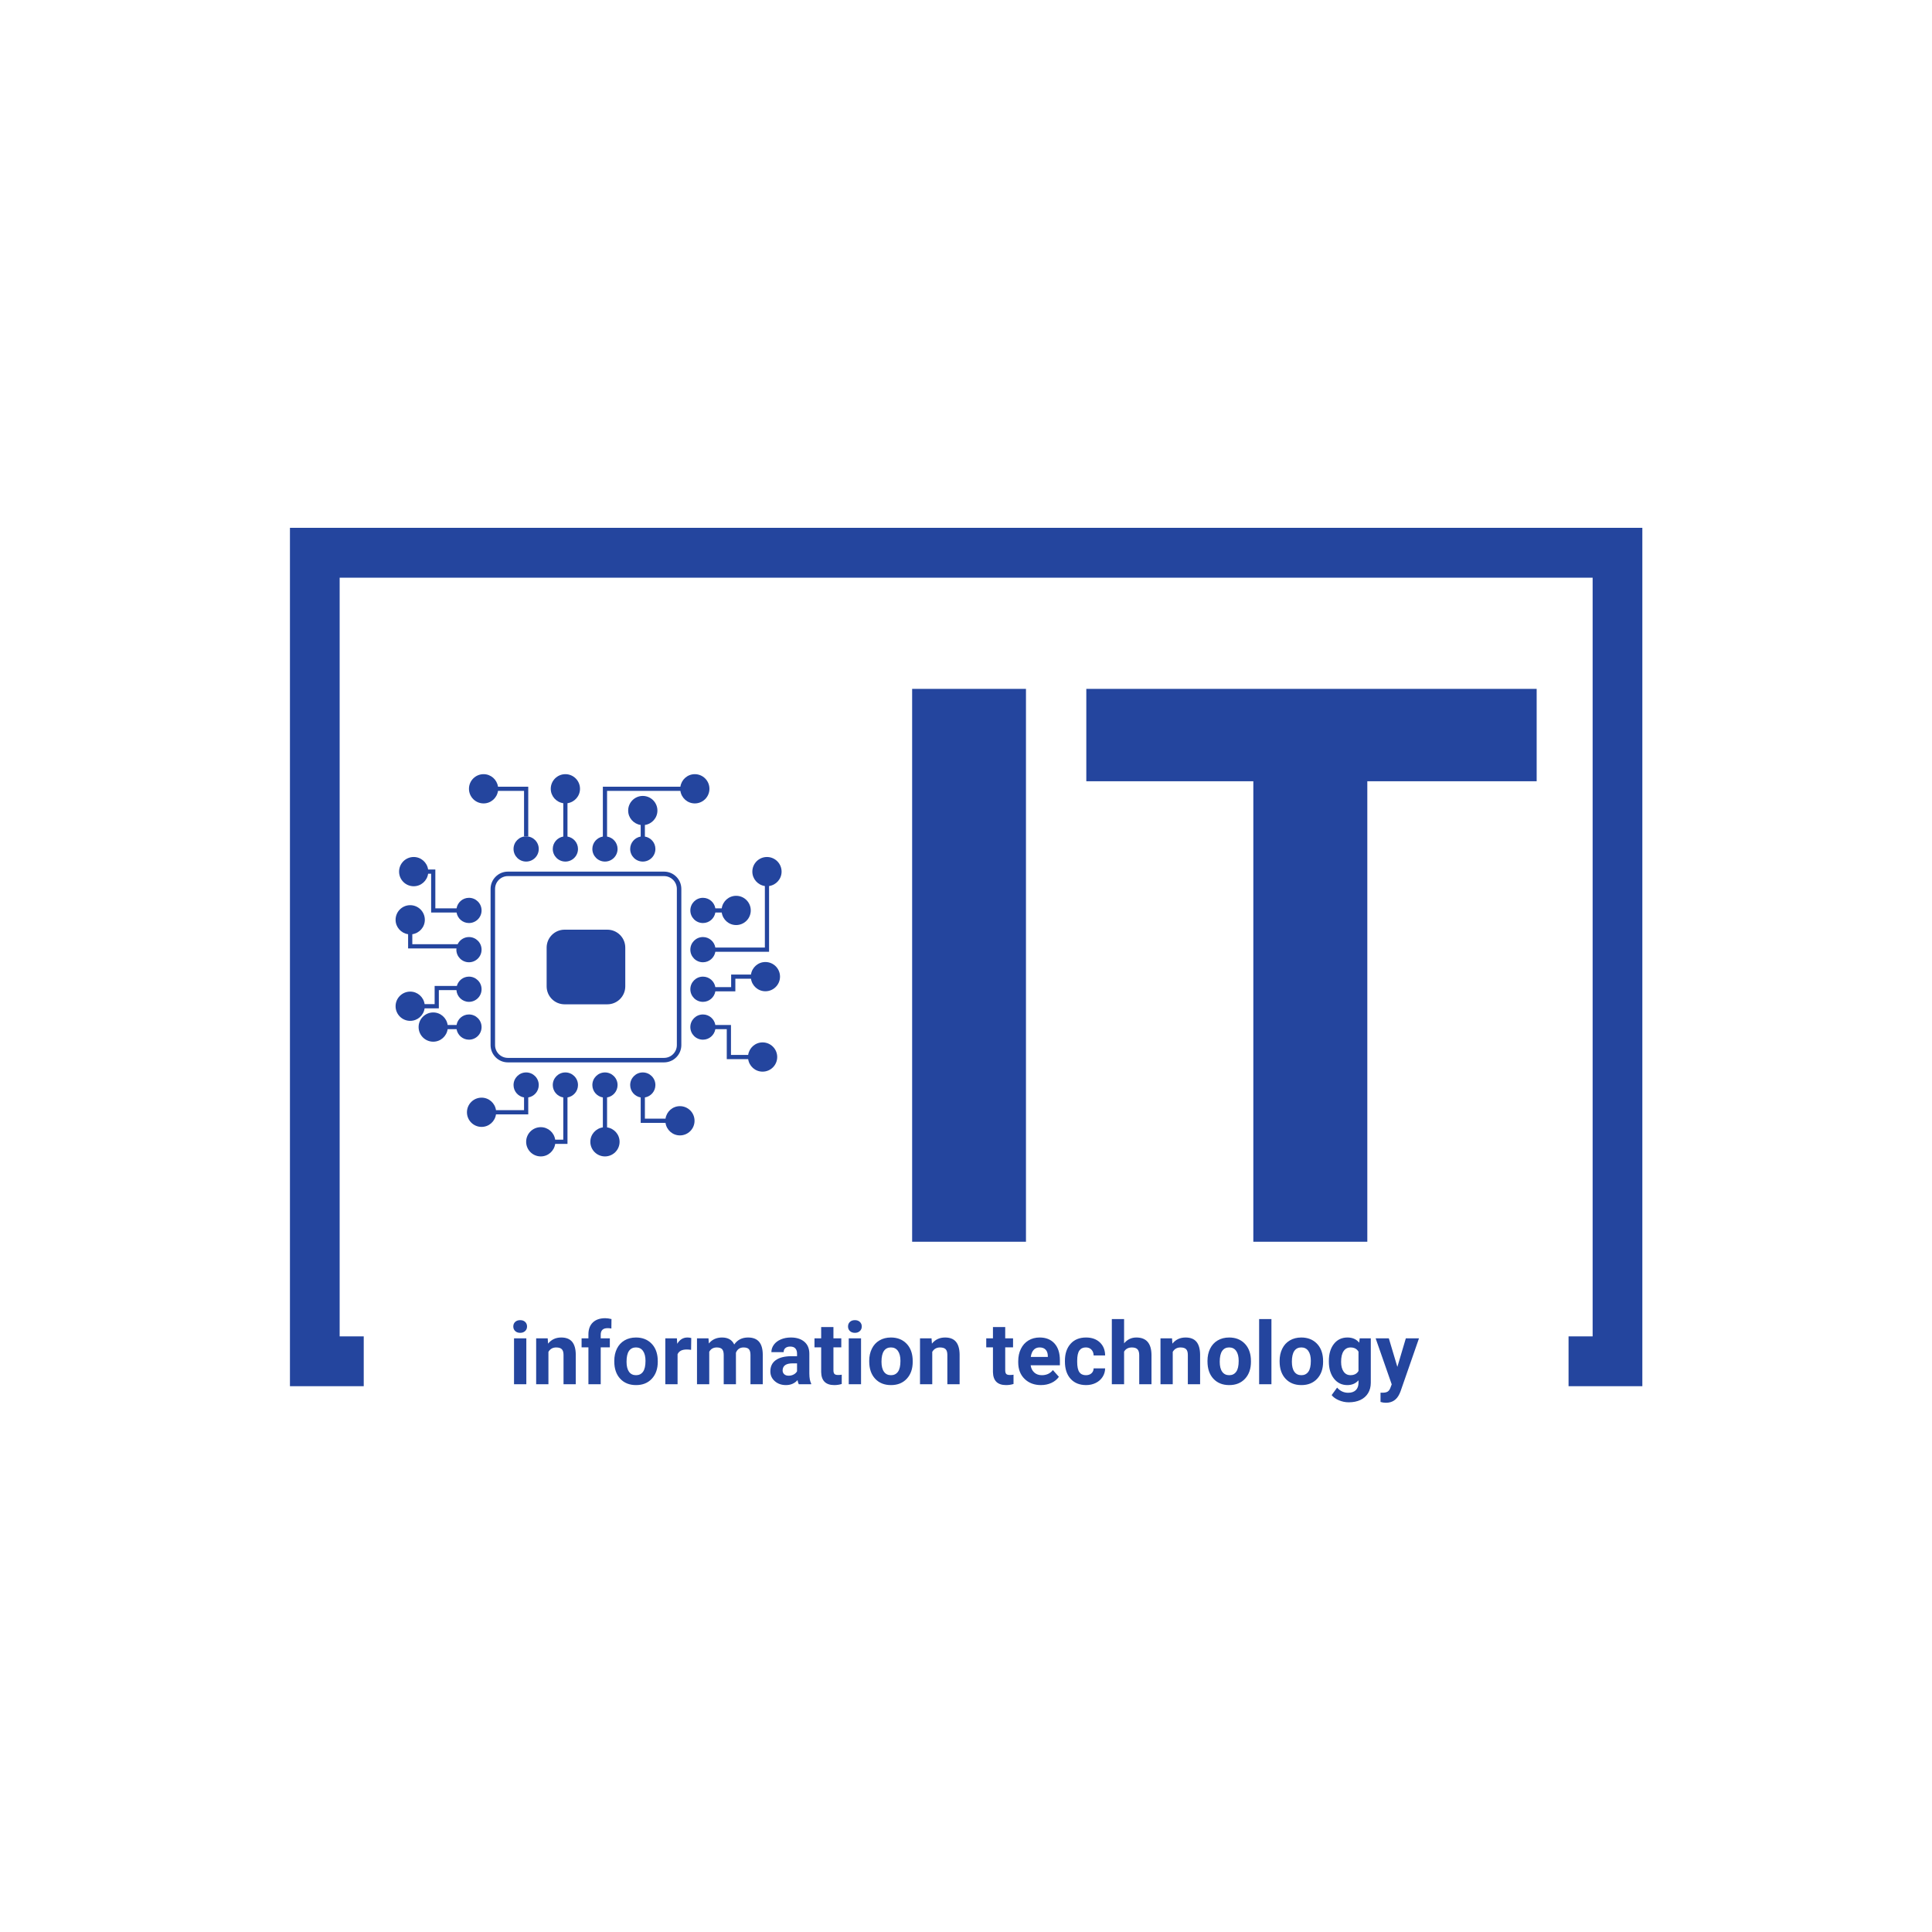 <svg xmlns="http://www.w3.org/2000/svg" version="1.1" xmlns:xlink="http://www.w3.org/1999/xlink" xmlns:svgjs="http://svgjs.dev/svgjs" width="1000" height="1000" viewBox="0 0 1000 1000"><rect width="1000" height="1000" fill="#ffffff"></rect><g transform="matrix(0.7,0,0,0.7,150.075,272.836)"><svg viewBox="0 0 375 243" data-background-color="#ffffff" preserveAspectRatio="xMidYMid meet" height="648" width="1000" xmlns="http://www.w3.org/2000/svg" xmlns:xlink="http://www.w3.org/1999/xlink"><g id="tight-bounds" transform="matrix(1,0,0,1,-0.04,0.195)"><svg viewBox="0 0 375.08 242.61" height="242.61" width="375.08"><g><svg></svg></g><g><svg viewBox="0 0 375.08 242.61" height="242.61" width="375.08"><g transform="matrix(1,0,0,1,-10.22,-4.59)"><path xmlns="http://www.w3.org/2000/svg" d="M10.22 242.61v-238.02h375.08v238.02h-20.5l0-13.824h6.676v-210.372h-347.432v210.372l6.676 0 0 13.824z" fill="#24459e" fill-rule="nonzero" stroke="none" stroke-width="1" stroke-linecap="butt" stroke-linejoin="miter" stroke-miterlimit="10" stroke-dasharray="" stroke-dashoffset="0" font-family="none" font-weight="none" font-size="none" text-anchor="none" style="mix-blend-mode: normal" data-fill-palette-color="tertiary"></path><g><path xmlns="http://www.w3.org/2000/svg" d="M75.806 229.333v12.727h-3.411v-12.727zM72.193 226.043v0c0-0.511 0.17-0.93 0.511-1.257 0.344-0.331 0.809-0.496 1.397-0.496v0c0.578 0 1.04 0.165 1.387 0.496 0.344 0.328 0.515 0.747 0.515 1.257v0c0 0.517-0.175 0.939-0.525 1.267-0.347 0.331-0.806 0.496-1.377 0.496-0.575 0-1.036-0.165-1.383-0.496-0.35-0.328-0.525-0.75-0.525-1.267zM78.532 229.333h3.199l0.106 1.474c0.909-1.137 2.128-1.705 3.656-1.705v0c1.349 0 2.352 0.395 3.011 1.185 0.658 0.793 0.996 1.977 1.011 3.55v0 8.223h-3.396v-8.136c0-0.723-0.157-1.246-0.472-1.57-0.315-0.328-0.837-0.491-1.565-0.492v0c-0.954 0-1.67 0.408-2.149 1.224v0 8.974h-3.401zM96.433 242.06h-3.411v-10.231h-1.893v-2.496h1.893v-1.079c0-1.429 0.409-2.537 1.229-3.323 0.819-0.787 1.965-1.18 3.439-1.181v0c0.472 0 1.049 0.079 1.729 0.236v0l-0.033 2.631c-0.283-0.071-0.628-0.106-1.036-0.106v0c-1.278 0-1.917 0.601-1.917 1.801v0 1.021h2.529v2.496h-2.529zM100.195 235.735v-0.154c0-1.262 0.242-2.388 0.727-3.377 0.488-0.989 1.188-1.753 2.1-2.293 0.915-0.54 1.977-0.809 3.185-0.809v0c1.715 0 3.115 0.525 4.2 1.575 1.089 1.05 1.696 2.476 1.821 4.278v0l0.024 0.872c0 1.953-0.546 3.518-1.638 4.697-1.089 1.182-2.55 1.773-4.383 1.772-1.837 0-3.301-0.588-4.394-1.763-1.095-1.179-1.643-2.778-1.642-4.798zM103.596 235.827v0c0 1.207 0.226 2.131 0.679 2.77 0.456 0.639 1.108 0.959 1.956 0.958v0c0.822 0 1.464-0.316 1.926-0.949 0.462-0.629 0.694-1.638 0.694-3.025v0c0-1.185-0.231-2.103-0.694-2.755-0.462-0.649-1.113-0.973-1.95-0.973v0c-0.832 0-1.476 0.323-1.932 0.968-0.453 0.649-0.679 1.651-0.679 3.006zM121.539 229.252l-0.048 3.27c-0.462-0.064-0.869-0.096-1.219-0.096v0c-1.288 0-2.131 0.435-2.529 1.305v0 8.329h-3.4v-12.727h3.213l0.091 1.518c0.684-1.166 1.63-1.749 2.837-1.749v0c0.376 0 0.727 0.05 1.055 0.15zM123.129 229.333h3.184l0.106 1.426c0.902-1.105 2.123-1.657 3.661-1.657v0c1.638 0 2.762 0.645 3.372 1.937v0c0.896-1.291 2.171-1.936 3.825-1.937v0c1.381 0 2.409 0.401 3.083 1.204 0.671 0.803 1.007 2.012 1.006 3.628v0 8.126h-3.41v-8.117c0-0.719-0.14-1.246-0.419-1.58-0.283-0.334-0.78-0.501-1.493-0.501v0c-1.021 0-1.728 0.487-2.12 1.46v0l0.01 8.738h-3.396v-8.102c0-0.739-0.145-1.272-0.434-1.599-0.292-0.331-0.787-0.496-1.484-0.497v0c-0.963 0-1.662 0.4-2.095 1.2v0 8.998h-3.396zM154.787 242.06h-3.435c-0.157-0.305-0.271-0.686-0.342-1.141v0c-0.822 0.918-1.892 1.378-3.208 1.377v0c-1.246 0-2.278-0.361-3.097-1.084-0.822-0.719-1.233-1.628-1.234-2.726v0c0-1.349 0.501-2.384 1.503-3.107 0.999-0.719 2.442-1.084 4.331-1.094v0h1.566v-0.727c0-0.588-0.151-1.058-0.453-1.411-0.302-0.353-0.779-0.53-1.431-0.53v0c-0.572 0-1.02 0.136-1.344 0.409-0.324 0.276-0.487 0.654-0.486 1.132v0h-3.401c0-0.739 0.228-1.421 0.684-2.047 0.453-0.626 1.095-1.118 1.927-1.474 0.832-0.356 1.765-0.535 2.798-0.535v0c1.567 0 2.812 0.393 3.734 1.18 0.922 0.787 1.383 1.895 1.382 3.324v0 5.516c0.01 1.207 0.178 2.12 0.506 2.736v0zM148.544 239.695v0c0.501 0 0.963-0.111 1.387-0.332 0.424-0.225 0.737-0.525 0.94-0.901v0-2.187h-1.272c-1.699 0-2.604 0.588-2.717 1.763v0l-0.01 0.202c0 0.421 0.149 0.769 0.448 1.046 0.299 0.273 0.707 0.409 1.224 0.409zM157.561 226.207h3.401v3.126h2.178v2.496h-2.178v6.349c0 0.472 0.09 0.809 0.27 1.011 0.18 0.206 0.525 0.308 1.036 0.308v0c0.376 0 0.708-0.027 0.997-0.081v0 2.572c-0.665 0.206-1.35 0.308-2.057 0.308v0c-2.383 0-3.598-1.204-3.647-3.613v0-6.854h-1.854v-2.496h1.854zM168.617 229.333v12.727h-3.411v-12.727zM165.009 226.043v0c0-0.511 0.17-0.93 0.51-1.257 0.34-0.331 0.804-0.496 1.392-0.496v0c0.581 0 1.044 0.165 1.388 0.496 0.347 0.328 0.52 0.747 0.52 1.257v0c0 0.517-0.175 0.939-0.525 1.267-0.35 0.331-0.811 0.496-1.383 0.496-0.572 0-1.032-0.165-1.382-0.496-0.347-0.328-0.52-0.75-0.52-1.267zM170.885 235.735v-0.154c0-1.262 0.244-2.388 0.733-3.377 0.485-0.989 1.185-1.753 2.1-2.293 0.912-0.54 1.972-0.809 3.179-0.809v0c1.718 0 3.12 0.525 4.206 1.575 1.085 1.05 1.691 2.476 1.816 4.278v0l0.024 0.872c0 1.953-0.546 3.518-1.638 4.697-1.089 1.182-2.55 1.773-4.384 1.772-1.834 0-3.298-0.588-4.393-1.763-1.095-1.179-1.643-2.778-1.643-4.798zM174.286 235.827v0c0 1.207 0.228 2.131 0.684 2.77 0.453 0.639 1.103 0.959 1.951 0.958v0c0.822 0 1.464-0.316 1.927-0.949 0.462-0.629 0.694-1.638 0.694-3.025v0c0-1.185-0.231-2.103-0.694-2.755-0.462-0.649-1.113-0.973-1.951-0.973v0c-0.832 0-1.474 0.323-1.927 0.968-0.456 0.649-0.684 1.651-0.684 3.006zM184.966 229.333h3.198l0.106 1.474c0.909-1.137 2.128-1.705 3.657-1.705v0c1.349 0 2.352 0.395 3.01 1.185 0.658 0.793 0.996 1.977 1.012 3.55v0 8.223h-3.401v-8.136c0-0.723-0.156-1.246-0.467-1.57-0.315-0.328-0.837-0.491-1.566-0.492v0c-0.957 0-1.675 0.408-2.153 1.224v0 8.974h-3.396zM205.193 226.207h3.401v3.126h2.172v2.496h-2.172v6.349c0 0.472 0.09 0.809 0.269 1.011 0.18 0.206 0.525 0.308 1.036 0.308v0c0.376 0 0.708-0.027 0.997-0.081v0 2.572c-0.665 0.206-1.35 0.308-2.057 0.308v0c-2.383 0-3.598-1.204-3.646-3.613v0-6.854h-1.86v-2.496h1.86zM218.517 242.296v0c-1.866 0-3.385-0.573-4.557-1.719-1.172-1.143-1.758-2.667-1.758-4.572v0-0.332c0-1.278 0.247-2.42 0.741-3.425 0.495-1.008 1.195-1.786 2.101-2.332 0.906-0.543 1.938-0.814 3.097-0.814v0c1.741 0 3.11 0.548 4.109 1.643 1.002 1.098 1.503 2.656 1.503 4.672v0 1.388h-8.107c0.112 0.829 0.445 1.495 0.997 1.999 0.552 0.501 1.251 0.751 2.095 0.751v0c1.31 0 2.335-0.474 3.074-1.421v0l1.666 1.869c-0.507 0.719-1.196 1.281-2.066 1.686-0.87 0.405-1.835 0.607-2.895 0.607zM218.131 231.853v0c-0.674 0-1.222 0.226-1.642 0.679-0.421 0.456-0.689 1.108-0.805 1.956v0h4.726v-0.27c-0.016-0.755-0.22-1.338-0.612-1.749-0.392-0.411-0.947-0.617-1.667-0.616zM230.974 239.555v0c0.626 0 1.135-0.172 1.527-0.515 0.392-0.347 0.596-0.806 0.612-1.378v0h3.184c-0.006 0.861-0.241 1.651-0.704 2.37-0.462 0.716-1.095 1.273-1.898 1.672-0.806 0.395-1.694 0.593-2.663 0.592v0c-1.821 0-3.256-0.578-4.307-1.734-1.05-1.156-1.575-2.754-1.575-4.793v0-0.226c0-1.959 0.522-3.523 1.565-4.692 1.04-1.166 2.471-1.749 4.293-1.749v0c1.59 0 2.866 0.453 3.829 1.359 0.96 0.906 1.447 2.11 1.46 3.612v0h-3.184c-0.016-0.658-0.22-1.193-0.612-1.604-0.392-0.411-0.909-0.617-1.551-0.616v0c-0.793 0-1.392 0.287-1.797 0.862-0.401 0.578-0.602 1.514-0.602 2.808v0 0.352c0 1.31 0.199 2.251 0.597 2.823 0.401 0.572 1.01 0.857 1.826 0.857zM241.557 223.996v6.725c0.902-1.079 2.034-1.619 3.396-1.619v0c2.762 0 4.162 1.602 4.2 4.808v0 8.15h-3.4v-8.054c0-0.729-0.156-1.268-0.468-1.619-0.315-0.35-0.837-0.525-1.565-0.525v0c-0.996 0-1.716 0.385-2.163 1.157v0 9.041h-3.401v-18.064zM251.649 229.333h3.198l0.106 1.474c0.909-1.137 2.128-1.705 3.656-1.705v0c1.349 0 2.352 0.395 3.011 1.185 0.658 0.793 0.996 1.977 1.012 3.55v0 8.223h-3.401v-8.136c0-0.723-0.156-1.246-0.467-1.57-0.315-0.328-0.837-0.491-1.566-0.492v0c-0.957 0-1.675 0.408-2.153 1.224v0 8.974h-3.396zM264.679 235.735v-0.154c0-1.262 0.242-2.388 0.727-3.377 0.485-0.989 1.185-1.753 2.101-2.293 0.912-0.54 1.972-0.809 3.179-0.809v0c1.718 0 3.12 0.525 4.205 1.575 1.085 1.05 1.691 2.476 1.816 4.278v0l0.024 0.872c0 1.953-0.544 3.518-1.633 4.697-1.092 1.182-2.555 1.773-4.388 1.772-1.834 0-3.298-0.588-4.393-1.763-1.092-1.179-1.638-2.778-1.638-4.798zM268.075 235.827v0c0 1.207 0.228 2.131 0.684 2.77 0.453 0.639 1.103 0.959 1.951 0.958v0c0.822 0 1.464-0.316 1.927-0.949 0.462-0.629 0.694-1.638 0.693-3.025v0c0-1.185-0.231-2.103-0.693-2.755-0.462-0.649-1.113-0.973-1.951-0.973v0c-0.832 0-1.474 0.323-1.927 0.968-0.456 0.649-0.684 1.651-0.684 3.006zM282.411 223.996v18.064h-3.411v-18.064zM284.679 235.735v-0.154c0-1.262 0.244-2.388 0.733-3.377 0.485-0.989 1.185-1.753 2.1-2.293 0.912-0.54 1.972-0.809 3.179-0.809v0c1.718 0 3.12 0.525 4.205 1.575 1.085 1.05 1.691 2.476 1.817 4.278v0l0.024 0.872c0 1.953-0.544 3.518-1.633 4.697-1.092 1.182-2.555 1.773-4.389 1.772-1.834 0-3.298-0.588-4.393-1.763-1.095-1.179-1.643-2.778-1.643-4.798zM288.08 235.827v0c0 1.207 0.228 2.131 0.684 2.77 0.453 0.639 1.103 0.959 1.951 0.958v0c0.822 0 1.464-0.316 1.927-0.949 0.462-0.629 0.694-1.638 0.694-3.025v0c0-1.185-0.231-2.103-0.694-2.755-0.462-0.649-1.113-0.973-1.951-0.973v0c-0.832 0-1.474 0.323-1.927 0.968-0.456 0.649-0.684 1.651-0.684 3.006zM298.336 235.745v-0.14c0-1.953 0.464-3.525 1.392-4.716 0.931-1.191 2.184-1.787 3.757-1.787v0c1.397 0 2.484 0.477 3.262 1.431v0l0.139-1.2h3.078v12.303c0 1.114-0.252 2.083-0.756 2.905-0.504 0.822-1.216 1.45-2.134 1.883-0.918 0.43-1.993 0.645-3.223 0.646v0c-0.935 0-1.843-0.186-2.726-0.559-0.886-0.373-1.558-0.853-2.014-1.44v0l1.508-2.072c0.845 0.951 1.871 1.426 3.078 1.426v0c0.902 0 1.604-0.241 2.105-0.722 0.501-0.485 0.751-1.169 0.752-2.052v0-0.684c-0.784 0.886-1.814 1.33-3.093 1.329v0c-1.529 0-2.765-0.597-3.709-1.792-0.944-1.198-1.416-2.784-1.416-4.759zM301.732 235.851v0c0 1.153 0.233 2.057 0.698 2.712 0.462 0.655 1.097 0.983 1.903 0.983v0c1.034 0 1.774-0.389 2.221-1.166v0-5.352c-0.453-0.777-1.185-1.166-2.197-1.166v0c-0.816 0-1.456 0.334-1.922 1.002-0.469 0.665-0.703 1.66-0.703 2.987zM314.964 229.333l2.366 7.915 2.35-7.915h3.647l-5.116 14.702-0.284 0.67c-0.761 1.663-2.015 2.495-3.762 2.495v0c-0.495 0-0.996-0.074-1.503-0.222v0-2.577l0.515 0.01c0.642 0 1.122-0.098 1.441-0.294 0.318-0.196 0.567-0.52 0.746-0.973v0l0.4-1.05-4.456-12.761z" fill="#24459e" fill-rule="nonzero" stroke="none" stroke-width="1" stroke-linecap="butt" stroke-linejoin="miter" stroke-miterlimit="10" stroke-dasharray="" stroke-dashoffset="0" font-family="none" font-weight="none" font-size="none" text-anchor="none" style="mix-blend-mode: normal" data-fill-palette-color="secondary"></path></g></g><g transform="matrix(1,0,0,1,29.332,44.658)"><svg viewBox="0 0 316.416 153.295" height="153.295" width="316.416"><g><svg viewBox="0 0 357.173 173.04" height="153.295" width="316.416"><g transform="matrix(1,0,0,1,161.671,0)"><svg viewBox="0 0 195.502 173.04" height="173.04" width="195.502"><g><svg viewBox="0 0 195.502 173.04" height="173.04" width="195.502"><g><svg viewBox="0 0 195.502 173.04" height="173.04" width="195.502"><g transform="matrix(1,0,0,1,0,0)"><svg width="195.502" viewBox="3.64 -35.55 40.16 35.55" height="173.04" data-palette-color="#24459e"><path d="M10.96-35.55L10.96 0 3.64 0 3.64-35.55 10.96-35.55ZM43.8-35.55L43.8-29.61 32.91-29.61 32.91 0 25.58 0 25.58-29.61 14.84-29.61 14.84-35.55 43.8-35.55Z" opacity="1" transform="matrix(1,0,0,1,0,0)" fill="#24459e" class="undefined-text-0" data-fill-palette-color="primary" id="text-0"></path></svg></g></svg></g></svg></g></svg></g><g transform="matrix(1,0,0,1,0,26.697)"><svg viewBox="0 0 120.82 119.645" height="119.645" width="120.82"><g><svg xmlns="http://www.w3.org/2000/svg" xmlns:xlink="http://www.w3.org/1999/xlink" version="1.1" x="0" y="0" viewBox="4.084 4.531 91.832 90.939" enable-background="new 0 0 100 100" xml:space="preserve" height="119.645" width="120.82" class="icon-icon-0" data-fill-palette-color="accent" id="icon-0"><g fill="#24459e" data-fill-palette-color="accent"><path fill="none" d="M27.751 31.829v37.153c0 1.682 1.367 3.047 3.047 3.047h37.153c1.682 0 3.048-1.365 3.048-3.047V31.829c0-1.68-1.366-3.047-3.048-3.047H30.798C29.118 28.782 27.751 30.149 27.751 31.829zM40.021 45.799c0-2.358 1.912-4.271 4.27-4.271h10.168c2.357 0 4.27 1.912 4.27 4.271v9.215c0 2.358-1.912 4.271-4.27 4.271H44.291c-2.358 0-4.27-1.912-4.27-4.271V45.799z"></path><path d="M26.684 31.829v37.153c0 2.27 1.846 4.115 4.115 4.115h37.153c2.27 0 4.115-1.846 4.115-4.115V31.829c0-2.269-1.846-4.114-4.115-4.114H30.798C28.529 27.715 26.684 29.561 26.684 31.829zM70.999 31.829v37.153c0 1.682-1.366 3.047-3.048 3.047H30.798c-1.681 0-3.047-1.365-3.047-3.047V31.829c0-1.68 1.367-3.047 3.047-3.047h37.153C69.633 28.782 70.999 30.149 70.999 31.829z" fill="#24459e" data-fill-palette-color="accent"></path><path d="M44.291 59.284h10.168c2.357 0 4.27-1.912 4.27-4.271v-9.215c0-2.358-1.912-4.271-4.27-4.271H44.291c-2.358 0-4.27 1.912-4.27 4.271v9.215C40.021 57.372 41.933 59.284 44.291 59.284z" fill="#24459e" data-fill-palette-color="accent"></path><circle cx="35.146" cy="22.323" r="3.0" fill="#24459e" data-fill-palette-color="accent"></circle><path d="M53.896 25.323c1.657 0 3-1.344 3-3 0-1.486-1.082-2.71-2.5-2.95V8.51h17.446c0.244 1.682 1.679 2.979 3.429 2.979 1.921 0 3.479-1.558 3.479-3.479s-1.559-3.479-3.479-3.479c-1.75 0-3.185 1.297-3.429 2.979H53.396v11.863c-1.417 0.239-2.5 1.464-2.5 2.95C50.896 23.979 52.239 25.323 53.896 25.323z" fill="#24459e" data-fill-palette-color="accent"></path><path d="M44.479 75.489c-1.656 0-3 1.344-3 3 0 1.485 1.083 2.71 2.5 2.95V91.49h-1.925c-0.245-1.683-1.679-2.979-3.429-2.979-1.921 0-3.479 1.558-3.479 3.479 0 1.921 1.558 3.479 3.479 3.479 1.75 0 3.184-1.297 3.429-2.979h2.925V81.439c1.418-0.24 2.5-1.465 2.5-2.95C47.479 76.833 46.136 75.489 44.479 75.489z" fill="#24459e" data-fill-palette-color="accent"></path><path d="M74.208 36.947c0 1.656 1.344 3 3 3 1.485 0 2.71-1.083 2.95-2.5h1.518c0.244 1.683 1.678 2.979 3.428 2.979 1.922 0 3.479-1.558 3.479-3.479s-1.558-3.479-3.479-3.479c-1.75 0-3.184 1.296-3.428 2.979h-1.518c-0.24-1.418-1.465-2.5-2.95-2.5C75.552 33.947 74.208 35.29 74.208 36.947z" fill="#24459e" data-fill-palette-color="accent"></path><path d="M24.542 64.697c0-1.656-1.344-3-3-3-1.486 0-2.71 1.083-2.95 2.5h-2.122c-0.244-1.683-1.679-2.979-3.429-2.979-1.921 0-3.479 1.557-3.479 3.479s1.558 3.479 3.479 3.479c1.75 0 3.185-1.296 3.429-2.979h2.122c0.239 1.418 1.464 2.5 2.95 2.5C23.198 67.697 24.542 66.354 24.542 64.697z" fill="#24459e" data-fill-palette-color="accent"></path><path d="M25.021 11.489c1.75 0 3.184-1.297 3.429-2.979h6.196v10.813h0.5 0.5V7.51H28.45c-0.245-1.682-1.679-2.979-3.429-2.979-1.921 0-3.479 1.558-3.479 3.479S23.1 11.489 25.021 11.489z" fill="#24459e" data-fill-palette-color="accent"></path><path d="M43.979 11.439v7.935c-1.417 0.239-2.5 1.464-2.5 2.95 0 1.656 1.344 3 3 3 1.657 0 3-1.344 3-3 0-1.486-1.082-2.71-2.5-2.95v-7.935c1.683-0.245 2.979-1.679 2.979-3.429 0-1.921-1.558-3.479-3.479-3.479S41 6.089 41 8.01C41 9.76 42.296 11.194 43.979 11.439z" fill="#24459e" data-fill-palette-color="accent"></path><path d="M66.375 13.188c0-1.921-1.559-3.479-3.479-3.479s-3.479 1.558-3.479 3.479c0 1.75 1.297 3.184 2.979 3.429v2.757c-1.417 0.239-2.5 1.464-2.5 2.95 0 1.656 1.344 3 3 3 1.657 0 3-1.344 3-3 0-1.486-1.082-2.71-2.5-2.95v-2.757C65.078 16.372 66.375 14.938 66.375 13.188z" fill="#24459e" data-fill-palette-color="accent"></path><path d="M91.938 31.144V45.78H80.158c-0.24-1.417-1.465-2.5-2.95-2.5-1.656 0-3 1.344-3 3 0 1.657 1.344 3 3 3 1.485 0 2.71-1.082 2.95-2.5h12.779V31.144c1.682-0.244 2.979-1.679 2.979-3.429 0-1.921-1.558-3.479-3.479-3.479-1.922 0-3.479 1.558-3.479 3.479C88.958 29.465 90.255 30.899 91.938 31.144z" fill="#24459e" data-fill-palette-color="accent"></path><path d="M92.063 49.219c-1.75 0-3.185 1.296-3.43 2.979h-4.717v3h-3.758c-0.24-1.417-1.465-2.5-2.95-2.5-1.656 0-3 1.344-3 3 0 1.657 1.344 3 3 3 1.485 0 2.71-1.082 2.95-2.5h4.758v-3h3.717c0.245 1.683 1.68 2.979 3.43 2.979 1.921 0 3.479-1.557 3.479-3.479S93.983 49.219 92.063 49.219z" fill="#24459e" data-fill-palette-color="accent"></path><path d="M54.396 88.561v-7.121c1.418-0.24 2.5-1.465 2.5-2.95 0-1.656-1.343-3-3-3-1.656 0-3 1.344-3 3 0 1.485 1.083 2.71 2.5 2.95v7.121c-1.683 0.245-2.979 1.68-2.979 3.43 0 1.921 1.558 3.479 3.479 3.479s3.479-1.558 3.479-3.479C57.375 90.24 56.078 88.806 54.396 88.561z" fill="#24459e" data-fill-palette-color="accent"></path><path d="M71.729 83.511c-1.75 0-3.184 1.297-3.428 2.979h-4.905v-5.051c1.418-0.24 2.5-1.465 2.5-2.95 0-1.656-1.343-3-3-3-1.656 0-3 1.344-3 3 0 1.485 1.083 2.71 2.5 2.95v6.051h5.905c0.244 1.682 1.678 2.979 3.428 2.979 1.922 0 3.479-1.558 3.479-3.479C75.208 85.068 73.65 83.511 71.729 83.511z" fill="#24459e" data-fill-palette-color="accent"></path><path d="M91.396 68.344c-1.75 0-3.185 1.297-3.429 2.979h-4.092v-7.126h-3.717c-0.24-1.417-1.465-2.5-2.95-2.5-1.656 0-3 1.344-3 3 0 1.657 1.344 3 3 3 1.485 0 2.71-1.082 2.95-2.5h2.717v7.126h5.092c0.244 1.683 1.679 2.979 3.429 2.979 1.921 0 3.479-1.559 3.479-3.479S93.316 68.344 91.396 68.344z" fill="#24459e" data-fill-palette-color="accent"></path><path d="M8.396 31.194c1.75 0 3.185-1.296 3.429-2.979h0.717v9.232h6.05c0.239 1.417 1.464 2.5 2.95 2.5 1.656 0 3-1.344 3-3 0-1.657-1.344-3-3-3-1.486 0-2.71 1.082-2.95 2.5h-5.05v-9.232h-1.717c-0.244-1.683-1.679-2.979-3.429-2.979-1.921 0-3.479 1.558-3.479 3.479S6.475 31.194 8.396 31.194z" fill="#24459e" data-fill-palette-color="accent"></path><path d="M7.063 42.606v3.383h11.508c-0.009 0.097-0.029 0.191-0.029 0.291 0 1.657 1.343 3 3 3 1.656 0 3-1.343 3-3 0-1.656-1.344-3-3-3-1.193 0-2.214 0.701-2.697 1.709H8.063v-2.383c1.682-0.245 2.979-1.679 2.979-3.429 0-1.921-1.558-3.479-3.479-3.479s-3.479 1.558-3.479 3.479C4.084 40.927 5.381 42.361 7.063 42.606z" fill="#24459e" data-fill-palette-color="accent"></path><path d="M10.992 60.239h3.383v-4.333h4.188c0.109 1.558 1.394 2.791 2.979 2.791 1.656 0 3-1.343 3-3 0-1.656-1.344-3-3-3-1.381 0-2.532 0.939-2.881 2.209h-5.286v4.333h-2.383c-0.245-1.683-1.679-2.979-3.429-2.979-1.921 0-3.479 1.559-3.479 3.479s1.558 3.479 3.479 3.479C9.313 63.219 10.747 61.922 10.992 60.239z" fill="#24459e" data-fill-palette-color="accent"></path><path d="M35.646 81.439c1.417-0.24 2.5-1.465 2.5-2.95 0-1.656-1.344-3-3-3-1.657 0-3 1.344-3 3 0 1.485 1.082 2.71 2.5 2.95v3.029h-6.675c-0.244-1.683-1.679-2.979-3.429-2.979-1.921 0-3.479 1.558-3.479 3.479 0 1.921 1.558 3.479 3.479 3.479 1.75 0 3.185-1.297 3.429-2.979h7.675V81.439z" fill="#24459e" data-fill-palette-color="accent"></path></g></svg></g></svg></g></svg></g></svg></g></svg></g><defs></defs></svg><rect width="375.08" height="242.61" fill="none" stroke="none" visibility="hidden"></rect></g></svg></g></svg>
